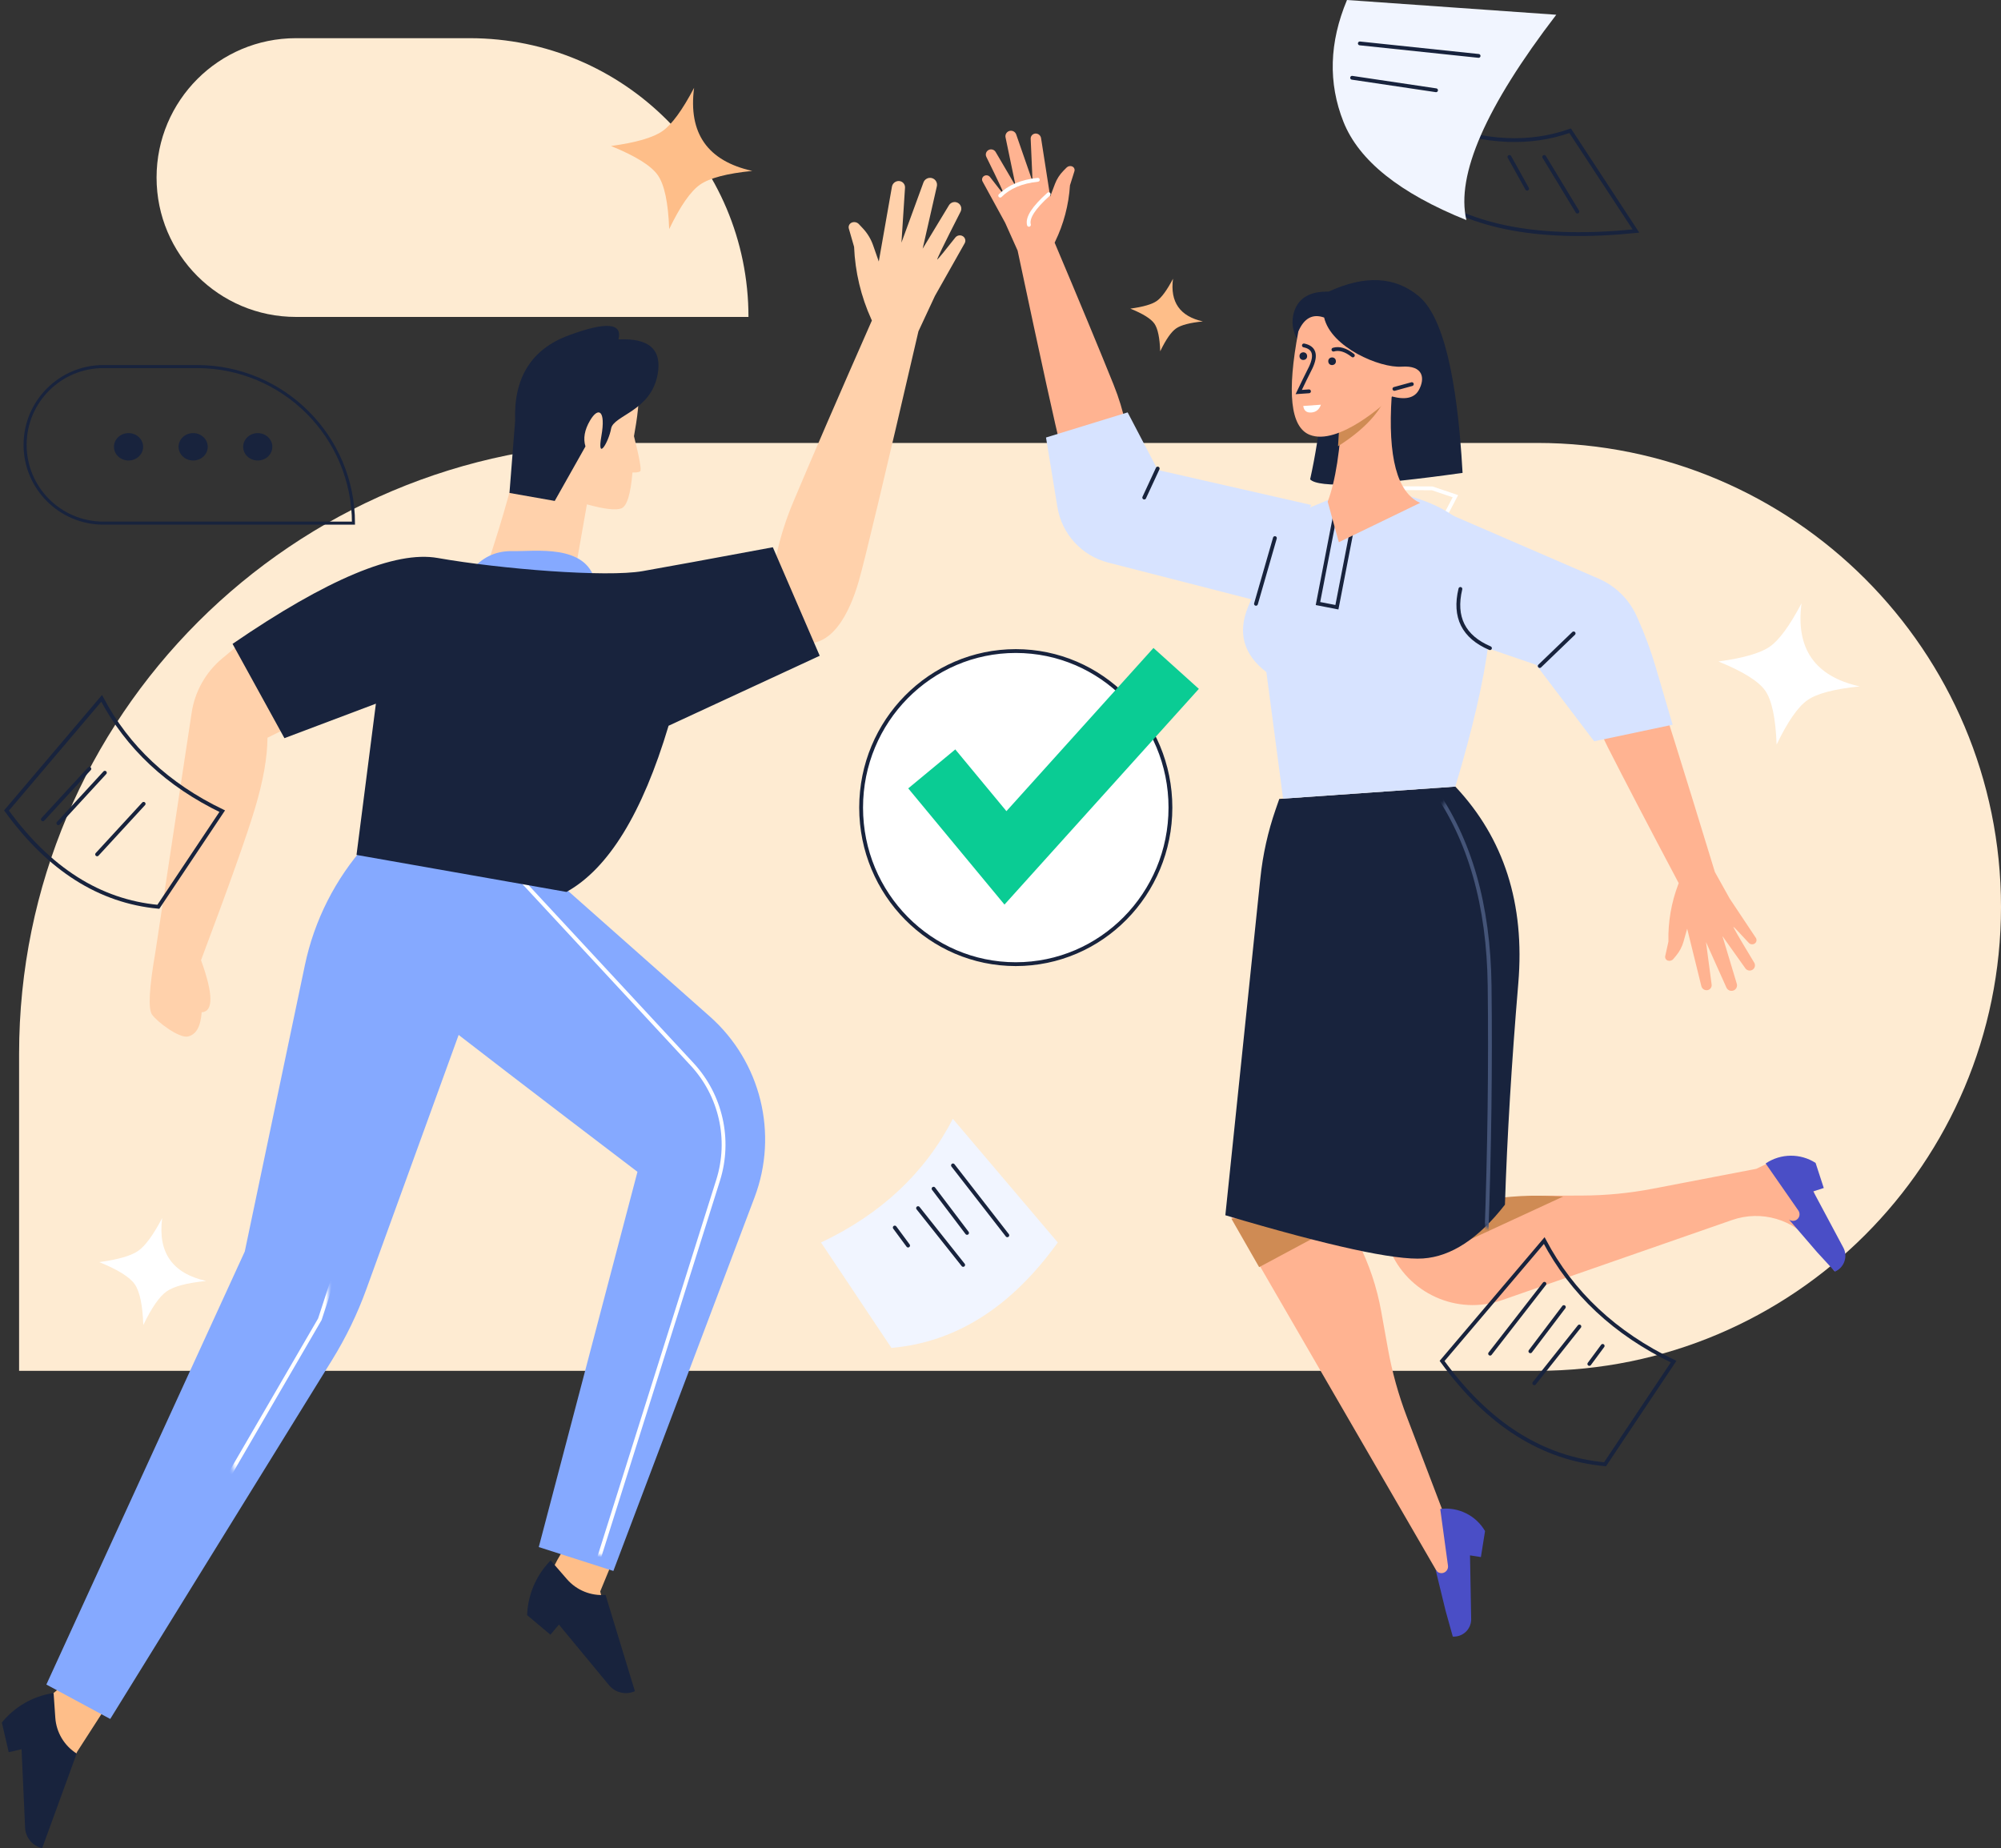 <?xml version="1.0" encoding="UTF-8"?>
<svg width="524px" height="484px" viewBox="0 0 524 484" version="1.1" xmlns="http://www.w3.org/2000/svg" xmlns:xlink="http://www.w3.org/1999/xlink">
    <rect x="0" y="0" width="524" height="484" fill="#333333" stroke="none"/>
    <!-- Generator: Sketch 54.1 (76490) - https://sketchapp.com -->
    <title>Your CV is accepted successfully@1x</title>
    <desc>Created with Sketch.</desc>
    <defs>
        <path d="M13.883,7.81597009e-14 C2.111,14.389 -2.174,31.898 1.026,52.528 C4.226,73.158 6.738,92.359 8.561,110.132 C16.074,118.501 23.524,122.685 30.911,122.685 C38.297,122.685 55.258,117.717 81.792,107.782 L66.483,20.332 C65.418,14.249 63.653,8.31 61.222,2.633 L60.094,1.0457571e-13 L13.883,7.81597009e-14 Z" id="path-1"></path>
        <path d="M-1.42108547e-13,0.964 L19.941,114.638 C21.124,121.383 22.997,127.99 25.531,134.353 L66.436,237.083 L84.473,231.11 L52.997,110.396 L50.518,33.822 C50.131,21.844 46.597,10.18 40.273,2.84217094e-14 L40.273,5.68434189e-14 L-1.42108547e-13,0.964 Z" id="path-3"></path>
        <path d="M47.954,8.509 L96.032,33.574 C111.858,41.826 120.942,58.996 118.859,76.722 L106.655,180.58 L86.189,179.238 L87.491,77.63 C57.569,64.772 35.826,55.312 22.263,49.25 C11.744,37.17 6.34,22.102 6.051,4.046 L47.954,8.509 Z" id="path-5"></path>
    </defs>
    <g id="Page-1" stroke="none" stroke-width="1" fill="none" fill-rule="evenodd">
        <g id="Desktop-HD-Copy-4" transform="translate(-422, -6256)">
            <g id="Your-CV-is-accepted-successfully" transform="translate(410, 6256)">
                <path d="M177,116 L414.5,116 C481.603,116 536,170.397 536,237.5 L536,237.5 C536,304.603 481.603,359 414.5,359 L17,359 L17,276 C17,187.634 88.634,116 177,116 Z" id="Rectangle" fill="#FEEBD2"></path>
                <path d="M126,10 L171.5,10 C191.658,10 208,26.342 208,46.5 L208,46.5 C208,66.658 191.658,83 171.5,83 L53,83 L53,83 C53,42.683 85.683,10 126,10 Z" id="Rectangle" fill="#FEEBD2" transform="translate(130.5, 46.5) scale(-1, 1) translate(-130.5, -46.5) "></path>
                <g id="Group-13" transform="translate(61.5, 116.5) scale(-1, 1) translate(-61.5, -116.5) translate(18, 96)">
                    <path d="M41.438,0 L65.927,3.55271368e-15 C77.248,1.47292589e-15 86.427,9.178 86.427,20.5 L86.427,20.5 C86.427,31.822 77.248,41 65.927,41 L0.438,41 L0.438,41 C0.438,18.356 18.795,4.15957557e-15 41.438,0 Z" id="Rectangle" stroke="#18233D" stroke-width="0.8" stroke-linecap="round"></path>
                    <g id="Group-3" transform="translate(21.682, 17.425)" fill="#18233D">
                        <ellipse id="Oval" cx="3.82" cy="3.587" rx="3.82" ry="3.587"></ellipse>
                        <ellipse id="Oval" cx="20.738" cy="3.587" rx="3.82" ry="3.587"></ellipse>
                        <ellipse id="Oval" cx="37.657" cy="3.587" rx="3.82" ry="3.587"></ellipse>
                    </g>
                </g>
                <g id="Group-5" transform="translate(238, 171)">
                    <ellipse id="Oval" stroke="#18233D" fill="#FFFFFF" stroke-linecap="round" cx="40" cy="40.5" rx="40.5" ry="41"></ellipse>
                    <polyline id="Path-210" stroke="#0ACC94" stroke-width="16" points="18 30.364 37.298 53.663 82 4.05"></polyline>
                </g>
                <g id="Group-6" transform="translate(368.545, 226.009) scale(-1, 1) rotate(4) translate(-368.545, -226.009) translate(242.545, 14.509)">
                    <g id="Group-14" transform="translate(67.374, 316.667) rotate(23) translate(-67.374, -316.667) translate(8.374, 283.667)">
                        <path d="M40.712,-21.269 L39.156,-15.592 C35.817,-3.414 36.096,9.473 39.957,21.496 L43.016,31.022 C44.917,36.942 46.262,43.026 47.034,49.196 L50.456,76.574 L49.964,80.127 C49.358,84.504 52.414,88.543 56.791,89.149 C57.304,89.22 57.824,89.241 58.341,89.212 L82.421,87.845 L73.68,84.628 C66.07,81.827 61.077,74.506 61.247,66.399 L62.582,2.655 C62.844,-9.878 53.218,-20.408 40.712,-21.269 L40.712,-21.269 Z" id="Path-20" fill="#FFB391" transform="translate(59.631, 33.978) rotate(81) translate(-59.631, -33.978) "></path>
                        <path d="M65.644,7.579 L99.804,21.234 L90.357,7.564 C84.385,7.104 79.819,6.875 76.661,6.877 C73.502,6.879 69.83,7.113 65.644,7.579 Z" id="Path-195" fill="#CF8B54" transform="translate(82.724, 14.056) rotate(-24) translate(-82.724, -14.056) "></path>
                        <path d="M-6.447,41.963 L7.925,46.307 C8.835,46.582 9.796,46.067 10.071,45.157 C10.287,44.442 10.017,43.669 9.403,43.243 L9.403,43.243 L19.725,47.563 L26.097,50.478 L26.097,50.478 C25.86,52.965 23.653,54.789 21.167,54.553 C21.044,54.541 20.922,54.524 20.801,54.503 L4.362,51.571 L4.365,54.458 L-2.544,54.45 L-2.544,54.45 C-6.207,51.457 -7.746,46.578 -6.464,42.025 L-6.447,41.963 Z" id="Path-26" fill="#4A4EC6" transform="translate(9.593, 48.268) rotate(81) translate(-9.593, -48.268) "></path>
                    </g>
                    <g id="Group-14" transform="translate(132.972, 353.535) rotate(-57) translate(-132.972, -353.535) translate(68.472, 327.035)">
                        <path d="M62.146,-34.384 L60.59,-28.707 C57.251,-16.528 57.529,-3.642 61.391,8.381 L64.45,17.907 C66.351,23.827 67.696,29.912 68.467,36.081 L71.889,63.46 L71.179,68.593 C70.572,72.969 73.629,77.008 78.005,77.614 C78.049,77.621 78.092,77.626 78.136,77.631 L80.44,77.912 L84.484,-32.846 L62.146,-34.384 Z" id="Path-20" fill="#FFB391" transform="translate(71.38, 21.764) rotate(81) translate(-71.38, -21.764) "></path>
                        <path d="M125.972,26.569 L111.433,28.407 L107.84,5.233 C108.948,4.713 110.068,4.226 111.2,3.772 L125.972,26.569 Z" id="Combined-Shape" fill="#CF8B54"></path>
                        <path d="M0.66,29.502 L15.012,33.829 C15.924,34.104 16.886,33.588 17.161,32.676 C17.377,31.96 17.107,31.186 16.492,30.76 L16.492,30.76 L26.797,35.069 L33.158,37.978 L33.158,37.978 C32.917,40.473 30.7,42.301 28.205,42.06 C28.085,42.049 27.966,42.032 27.848,42.011 L11.444,39.104 L11.443,41.993 L4.541,41.996 L4.541,41.996 C0.886,39.005 -0.647,34.132 0.636,29.588 L0.66,29.502 Z" id="Path-26" fill="#4A4EC6" transform="translate(16.673, 35.792) rotate(134) translate(-16.673, -35.792) "></path>
                    </g>
                    <g id="Path-224" transform="translate(86.22, 193.253)">
                        <mask id="mask-2" fill="white">
                            <use xlink:href="#path-1"></use>
                        </mask>
                        <use id="Mask" fill="#18233D" xlink:href="#path-1"></use>
                        <path d="M8.337,7.10542736e-15 C16.941,14.087 20.637,31.613 19.426,52.578 C18.215,73.544 16.404,95.391 13.994,118.119" stroke="#445478" mask="url(#mask-2)" transform="translate(13.994, 59.06) scale(-1, 1) translate(-13.994, -59.06) "></path>
                    </g>
                    <path d="M100.695,114.913 L94.782,117.394 L106.326,136.138 L114.221,122.184 C123.612,125.409 128.308,127.021 128.308,127.021 C128.308,127.021 126.001,122.464 121.388,113.35 L100.695,114.913 Z" id="Path-185" stroke="#FFFFFF" stroke-linecap="round"></path>
                    <path d="M88.197,133.331 C84.999,143.863 88.968,163.837 100.103,193.253 L145.318,193.253 L147.371,159.891 C153.02,154.888 154.215,149.091 150.954,142.5 C147.694,135.909 143.872,128.357 139.489,119.844 L119.935,113.35 C101.974,116.139 91.394,122.8 88.197,133.331 Z" id="Path-188" fill="#D7E3FF"></path>
                    <polygon id="Rectangle" stroke="#18233D" stroke-linecap="round" transform="translate(127.063, 131.829) rotate(-15) translate(-127.063, -131.829) " points="124.542 119.673 129.597 119.671 129.584 143.984 124.528 143.987"></polygon>
                    <g id="Group" transform="translate(185.839, 84.347) rotate(-65) translate(-185.839, -84.347) translate(111.339, 46.847)">
                        <g id="Group-2" transform="translate(97.778, 34.5) scale(-1, 1) rotate(-76) translate(-97.778, -34.5) translate(85.278, -15)">
                            <path d="M1.827,83.171 C1.827,89.984 3.367,98.52 10.459,98.52 C17.55,98.52 21.244,86.343 19.397,71.184 C18.166,61.078 16.405,47.789 14.116,31.318 L14.314,31.089 C17.671,27.214 20.24,22.721 21.879,17.863 L21.879,17.863 L23.963,14.59 C24.243,14.15 24.145,13.569 23.737,13.245 L23.737,13.245 C23.303,12.901 22.703,12.859 22.225,13.138 L21.207,13.734 C20.014,14.433 18.98,15.374 18.172,16.496 L16.114,19.358 L17.767,3.955 C17.845,3.228 17.356,2.562 16.64,2.418 L16.64,2.418 C15.937,2.277 15.251,2.724 15.096,3.424 L12.674,14.375 L11.729,1.356 C11.674,0.592 11.038,-1.40808894e-16 10.271,0 L10.271,0 C9.508,1.40207859e-16 8.877,0.596 8.834,1.358 L8.096,14.375 L5.342,4.391 C5.144,3.674 4.418,3.239 3.693,3.402 L3.693,3.402 C2.973,3.564 2.513,4.271 2.656,4.995 C4.123,12.413 4.752,15.967 4.544,15.657 C4.343,15.359 3.572,13.595 2.231,10.367 L2.231,10.367 C1.999,9.808 1.39,9.507 0.805,9.662 L0.805,9.662 C0.238,9.812 -0.105,10.388 0.034,10.959 L2.95,22.956 L4.214,30.82 C2.623,61.179 1.827,78.629 1.827,83.171 Z" id="Path-112" fill="#FFB391"></path>
                            <path d="M15.887,18.655 C11.18,21.034 8.826,23.172 8.826,25.067" id="Path-113" stroke="#FFFFFF" stroke-linecap="round"></path>
                            <path d="M3.53,15.74 C6.369,14.101 9.899,13.614 14.122,14.279" id="Path-114" stroke="#FFFFFF" stroke-linecap="round"></path>
                        </g>
                        <path d="M45.781,28.819 L58.94,18.013 L76.049,32.425 L66.175,48.037 C62.357,54.074 55.329,57.282 48.266,56.212 L7.93,50.102 L5.196,21.545 L45.781,28.819 Z" id="Path-197" fill="#D7E3FF" transform="translate(40.622, 37.215) rotate(38) translate(-40.622, -37.215) "></path>
                        <path d="M50.202,33.608 L45.263,40.376" id="Path-10" stroke="#18233D" stroke-linecap="round"></path>
                    </g>
                    <path d="M142.697,141.861 L148.843,125.034" id="Path-215" stroke="#18233D" stroke-linecap="round" transform="translate(145.77, 133.447) scale(-1, 1) translate(-145.77, -133.447) "></path>
                    <g id="Group-2" transform="translate(46.117, 204.536) scale(-1, 1) rotate(-196) translate(-46.117, -204.536) translate(33.617, 155.036)" fill="#FFB391">
                        <path d="M2.676,83.307 C2.676,90.12 4.217,98.656 11.308,98.656 C18.4,98.656 22.094,86.479 20.247,71.32 C19.016,61.214 17.255,47.925 14.966,31.454 L15.164,31.225 C18.521,27.35 21.09,22.857 22.729,17.999 L22.729,17.999 L24.813,14.726 C25.093,14.286 24.995,13.705 24.586,13.381 L24.586,13.381 C24.153,13.037 23.552,12.995 23.075,13.275 L22.057,13.87 C20.864,14.569 19.83,15.51 19.022,16.632 L16.963,19.494 L18.617,4.091 C18.694,3.364 18.206,2.698 17.49,2.554 L17.49,2.554 C16.787,2.413 16.101,2.86 15.946,3.56 L13.524,14.511 L12.579,1.493 C12.524,0.728 11.887,0.136 11.121,0.136 L11.121,0.136 C10.358,0.136 9.727,0.732 9.684,1.494 L8.946,14.511 L6.192,4.527 C5.994,3.811 5.268,3.375 4.543,3.538 L4.543,3.538 C3.822,3.7 3.362,4.407 3.506,5.132 C4.972,12.549 5.602,16.103 5.394,15.793 C5.193,15.495 4.422,13.732 3.081,10.503 L3.081,10.503 C2.849,9.944 2.24,9.643 1.655,9.798 L1.655,9.798 C1.088,9.948 0.745,10.524 0.883,11.095 L3.8,23.092 L5.064,30.956 C3.472,61.315 2.676,78.766 2.676,83.307 Z" id="Path-112"></path>
                    </g>
                    <path d="M97.848,131.687 L69.549,148.737 L44.441,147.502 L34.557,166.041 L48.917,172.323 C53.045,174.13 57.291,175.655 61.625,176.888 L62.349,177.094 C67.001,178.418 71.981,177.951 76.306,175.786 L115.951,155.934 L97.848,131.687 Z" id="Path-196" fill="#D7E3FF" transform="translate(75.254, 154.76) scale(1, -1) rotate(54) translate(-75.254, -154.76) "></path>
                    <path d="M75.851,163.297 L66.401,155.39" id="Path-11" stroke="#18233D" stroke-linecap="round"></path>
                    <g id="Group-3" transform="translate(90.089, 56.643)">
                        <path d="M5.564,57.267 C2.073,31.786 2.885,15.91 8.001,9.642 C13.117,3.374 20.764,1.484 30.942,3.975 C34.674,3.152 37.514,3.694 39.46,5.6 C42.381,8.46 43.698,15 37.413,19.789 C34.173,22.259 40.392,40.58 45.073,51.31 C43.406,53.984 30.237,55.97 5.564,57.267 Z" id="Path-5" fill="#18233D" transform="translate(24.256, 30.09) rotate(7) translate(-24.256, -30.09) "></path>
                        <path d="M19.511,33.46 C21.675,49.294 19.847,58.755 14.027,61.842 L35.98,70.637 L38.152,59.842 C35.741,54.646 33.887,46.504 32.59,35.417 L19.511,33.46 Z" id="Path-2" fill="#FFB391"></path>
                        <path d="M20.522,32.638 L32.261,29.742 C32.286,29.756 32.312,29.771 32.338,29.786 L34.44,45.542 C27.425,41.759 22.786,37.457 20.522,32.638 Z" id="Combined-Shape" fill="#CF8B54"></path>
                        <path d="M42.704,14.824 C46.845,30.569 46.506,39.634 41.687,42.019 C34.458,45.597 21.028,35.025 19.427,33.532 C15.972,34.719 13.603,34.331 12.321,32.37 C10.399,29.427 10.656,25.92 16.364,25.92 C22.073,25.92 34.459,19.603 35.718,11.672 C38.63,10.406 40.959,11.456 42.704,14.824 Z" id="Path" fill="#FFB391"></path>
                        <path d="M41.514,18.589 C38.835,19.335 38.367,21.287 40.11,24.443 C41.33,26.49 42.533,28.566 43.719,30.671 L41.021,30.671" id="Path-4" stroke="#18233D" stroke-linecap="round"></path>
                        <path d="M14.027,30.671 L18.667,31.601" id="Path-6" stroke="#18233D" stroke-linecap="round"></path>
                        <path d="M28.683,21.386 C30.802,20.343 32.565,20.199 33.97,20.953" id="Path-7" stroke="#18233D" stroke-linecap="round" transform="translate(31.326, 20.932) rotate(-16) translate(-31.326, -20.932) "></path>
                        <ellipse id="Oval" fill="#18233D" cx="34.44" cy="23.236" rx="1" ry="1"></ellipse>
                        <ellipse id="Oval" fill="#18233D" cx="41.863" cy="21.377" rx="1" ry="1"></ellipse>
                        <path d="M38.152,34.389 L42.791,34.389 C42.708,35.628 42.048,36.248 40.811,36.248 C39.575,36.248 38.688,35.628 38.152,34.389 Z" id="Path-8" fill="#FFFFFF"></path>
                    </g>
                    <path d="M88.529,157.719 C95.235,154.279 97.449,148.942 95.17,141.706" id="Path-9" stroke="#18233D" stroke-linecap="round"></path>
                </g>
                <path d="M308,80.825 C311.362,80.365 313.67,79.697 314.923,78.819 C316.176,77.942 317.593,76.002 319.175,73 C318.776,76.055 319.229,78.514 320.533,80.376 C321.837,82.239 323.993,83.505 327,84.175 C323.587,84.516 321.243,85.133 319.968,86.025 C318.694,86.917 317.313,88.909 315.825,92 C315.697,88.438 315.186,86.02 314.294,84.745 C313.401,83.47 311.303,82.164 308,80.825 Z" id="Rectangle" fill="#FEBE89"></path>
                <path d="M172,38.238 C178.547,37.343 183.041,36.041 185.481,34.332 C187.922,32.624 190.682,28.846 193.762,23 C192.985,28.949 193.867,33.737 196.406,37.364 C198.946,40.991 203.144,43.457 209,44.762 C202.353,45.426 197.788,46.627 195.306,48.364 C192.825,50.102 190.135,53.981 187.238,60 C186.988,53.064 185.994,48.354 184.256,45.872 C182.518,43.39 178.433,40.845 172,38.238 Z" id="Rectangle" fill="#FEBE89"></path>
                <path d="M462,173.238 C468.547,172.343 473.041,171.041 475.481,169.332 C477.922,167.624 480.682,163.846 483.762,158 C482.985,163.949 483.867,168.737 486.406,172.364 C488.946,175.991 493.144,178.457 499,179.762 C492.353,180.426 487.788,181.627 485.306,183.364 C482.825,185.102 480.135,188.981 477.238,195 C476.988,188.064 475.994,183.354 474.256,180.872 C472.518,178.39 468.433,175.845 462,173.238 Z" id="Rectangle" fill="#FFFFFF"></path>
                <path d="M38,330.531 C42.955,329.854 46.355,328.869 48.202,327.576 C50.049,326.283 52.138,323.424 54.469,319 C53.881,323.502 54.548,327.126 56.47,329.87 C58.392,332.615 61.568,334.481 66,335.469 C60.97,335.971 57.516,336.88 55.637,338.195 C53.759,339.51 51.724,342.445 49.531,347 C49.342,341.751 48.59,338.187 47.275,336.309 C45.96,334.43 42.868,332.504 38,330.531 Z" id="Rectangle" fill="#FFFFFF"></path>
                <g id="Group-7" transform="translate(134.87, 264.251) rotate(10) translate(-134.87, -264.251) translate(40.37, 26.251)">
                    <g id="Group-9" transform="translate(155.587, 389.346) scale(-1, 1) rotate(-30) translate(-155.587, -389.346) translate(136.087, 376.846)">
                        <path d="M25.898,0 L23.751,6.768 L5.124,20.039 L22.888,20.039 C30.177,20.039 36.411,14.799 37.664,7.619 L38.753,1.381" id="Path-44" fill="#FEBE89"></path>
                        <path d="M0.061,8.879 L6.484,9.902 C10.282,10.506 14.141,9.265 16.874,6.56 L16.874,6.56 L38.98,20.937 L38.98,20.937 C37.853,23.265 35.31,24.554 32.767,24.087 L12.525,20.365 L12.525,23.82 L4.551,23.82 L4.551,23.82 C1.324,19.691 -0.282,14.525 0.035,9.294 L0.061,8.879 Z" id="Path-26" fill="#18233D" transform="translate(19.49, 15.377) scale(-1, 1) translate(-19.49, -15.377) "></path>
                    </g>
                    <g id="Group-9" transform="translate(23.949, 447.703) scale(-1, 1) rotate(-67) translate(-23.949, -447.703) translate(0.449, 432.203)">
                        <path d="M33.923,0.7 L22.565,12.382 L5.124,26.118 L24.239,26.118 C30.36,26.118 35.867,22.399 38.153,16.72 C38.398,16.112 38.654,15.525 38.919,14.959 C40.369,11.871 42.988,7.578 46.778,2.081" id="Path-44" fill="#FEBE89"></path>
                        <path d="M0.061,14.959 L6.484,15.981 C10.282,16.586 14.141,15.345 16.874,12.64 L16.874,12.64 L38.98,27.017 L38.98,27.017 C37.853,29.345 35.31,30.634 32.767,30.166 L12.525,26.445 L12.525,29.9 L4.551,29.9 L4.551,29.9 C1.324,25.771 -0.282,20.604 0.035,15.373 L0.061,14.959 Z" id="Path-26" fill="#18233D" transform="translate(19.49, 21.457) scale(-1, 1) translate(-19.49, -21.457) "></path>
                    </g>
                    <g id="Path-225-+-Path-226-Mask" transform="translate(16.175, 200.338)">
                        <mask id="mask-4" fill="white">
                            <use xlink:href="#path-3"></use>
                        </mask>
                        <use id="Mask" fill="#85A9FF" transform="translate(42.236, 118.541) scale(-1, 1) translate(-42.236, -118.541) " xlink:href="#path-3"></use>
                        <polygon id="Path-225" fill="#4873DB" opacity="0.219" mask="url(#mask-4)" points="67.448 95.244 59.399 21.692 76.671 40.226"></polygon>
                        <polyline id="Path-226" stroke="#FFFFFF" mask="url(#mask-4)" points="66.031 39.132 53.918 124.459 12.581 237.083"></polyline>
                    </g>
                    <g id="Path-227" transform="translate(56.841, 192.93)">
                        <mask id="mask-6" fill="white">
                            <use xlink:href="#path-5"></use>
                        </mask>
                        <use id="Mask" fill="#85A9FF" transform="translate(62.603, 92.313) rotate(4) translate(-62.603, -92.313) " xlink:href="#path-5"></use>
                        <path d="M43.807,8.373 L97.625,49.165 C106.505,55.894 111.089,66.871 109.635,77.917 L95.304,186.751" stroke="#FFFFFF" mask="url(#mask-6)"></path>
                    </g>
                    <g id="Group-4" transform="translate(78.854, 55.446)">
                        <path d="M0,68.079 C2.166,53.448 3.249,42.067 3.249,33.939 C3.249,21.746 3.269,12.105 16.469,10.637 C23.765,9.826 28.258,9.536 30.379,13.392 C32.095,16.512 32.088,23.283 32.088,27.316 C34.569,32.857 35.633,35.786 35.28,36.105 C34.928,36.424 34.284,36.636 33.348,36.742 C33.873,42.488 33.453,45.75 32.088,46.529 C30.723,47.308 27.711,47.481 23.051,47.046 C23.051,57.272 23.051,64.283 23.051,68.079 C23.051,71.875 15.367,71.875 0,68.079 Z" id="Path-216" fill="#FFD1AB"></path>
                        <path d="M2.561,47.622 L14.596,47.622 L20.042,32.169 C19.052,30.241 19.052,27.945 20.042,25.283 C21.527,21.291 23.677,21.818 23.677,28.788 C23.677,35.759 25.844,29.929 25.844,26.398 C25.844,22.868 35.383,20.076 35.383,10.229 C35.383,3.664 31.481,1.28 23.677,3.078 C24.033,-1.39 19.706,-0.994 10.695,4.268 C1.685,9.529 -1.632,17.703 0.744,28.788 L2.561,47.622 Z" id="Path-217" fill="#18233D"></path>
                    </g>
                    <path d="M75.575,123.989 C77.749,120.58 80.822,118.565 84.793,117.943 C90.75,117.01 103.318,112.711 107.478,121.807 L75.575,123.989 Z" id="Path-218" fill="#85A9FF"></path>
                    <g id="Group-2" transform="translate(166.905, 65.543) scale(-1, 1) rotate(-6) translate(-166.905, -65.543) translate(151.405, 2.043)" fill="#FFD1AB">
                        <path d="M2.306,106.716 C2.306,115.458 4.25,126.41 13.202,126.41 C22.154,126.41 26.817,110.786 24.485,91.336 C22.931,78.369 20.709,61.318 17.819,40.184 L18.035,39.93 C22.295,34.93 25.549,29.154 27.618,22.92 L27.618,22.92 L30.252,18.715 C30.605,18.151 30.481,17.412 29.963,16.995 L29.963,16.995 C29.417,16.555 28.655,16.501 28.052,16.859 L26.77,17.622 C25.264,18.519 23.962,19.721 22.949,21.152 L20.34,24.838 L22.43,5.049 C22.527,4.13 21.91,3.288 21.004,3.103 L21.004,3.103 C20.119,2.922 19.254,3.486 19.062,4.369 L15.998,18.444 L14.804,1.712 C14.735,0.748 13.933,6.81436367e-16 12.965,0 L12.965,0 C12.002,-6.78570759e-16 11.207,0.752 11.153,1.714 L10.22,18.444 L6.737,5.611 C6.491,4.706 5.576,4.157 4.662,4.366 L4.662,4.366 C3.751,4.574 3.169,5.467 3.348,6.385 C5.203,15.919 5.999,20.487 5.736,20.09 C5.482,19.707 4.507,17.438 2.809,13.285 L2.809,13.285 C2.521,12.58 1.753,12.199 1.017,12.397 L1.017,12.397 C0.299,12.59 -0.135,13.319 0.038,14.042 L3.724,29.454 L5.32,39.544 C3.31,78.498 2.306,100.889 2.306,106.716 Z" id="Path-112"></path>
                    </g>
                    <path d="M18.73,154.236 L14.887,158.775 C11.247,163.074 9.312,168.56 9.448,174.191 L10.978,237.603 C11.008,247.173 11.67,252.593 12.964,253.864 C14.709,255.578 20.974,258.702 23.121,257.9 C25.203,257.121 26.048,254.825 25.656,251.01 C28.683,250.26 27.838,245.791 23.121,237.603 C26.933,217.262 29.271,203.368 30.137,195.92 C31.002,188.471 31.002,182.234 30.137,177.207 L41.868,168.595 L18.73,154.236 Z" id="Path-219" fill="#FFD1AB"></path>
                    <path d="M16.864,154.584 C38.269,133.599 54.593,123.106 65.836,123.106 C82.7,123.106 110.258,120.455 119.278,117.185 C125.291,115.005 136.134,110.975 151.806,105.095 L168.829,130.951 L133.034,155.874 C130.265,179.649 124.007,195.484 114.259,203.378 L58.43,203.378 L56.549,163.491 L34.532,176.545 L16.864,154.584 Z" id="Path-214" fill="#18233D"></path>
                </g>
                <g id="Group-12" transform="translate(227, 293)">
                    <path d="M0,32.391 C15.732,24.945 27.237,14.147 34.516,0 L62,32.391 C49.826,49.321 35.306,58.523 18.44,60 L0,32.391 Z" id="Path-174" fill="#F1F5FF"></path>
                    <path d="M34.557,12.203 L48.787,30.508" id="Path-183" stroke="#18233D" stroke-linecap="round"></path>
                    <path d="M29.475,18.305 L38.242,29.882" id="Path-183" stroke="#18233D" stroke-linecap="round"></path>
                    <path d="M25.41,23.39 L37.225,38.263" id="Path-183" stroke="#18233D" stroke-linecap="round"></path>
                    <path d="M19.311,28.475 L22.802,33.196" id="Path-183" stroke="#18233D" stroke-linecap="round"></path>
                </g>
                <g id="Group-12" transform="translate(420, 354) scale(-1, 1) translate(-420, -354) translate(389, 324)" stroke="#18233D">
                    <path d="M0.737,32.594 L18.69,59.475 C35.172,57.941 49.391,48.933 61.365,32.416 L34.616,0.89 C27.351,14.657 16.053,25.228 0.737,32.594 Z" id="Path-174"></path>
                    <path d="M34.557,12.203 L48.787,30.508" id="Path-183" stroke-linecap="round"></path>
                    <path d="M29.475,18.305 L38.242,29.882" id="Path-183" stroke-linecap="round"></path>
                    <path d="M25.41,23.39 L37.225,38.263" id="Path-183" stroke-linecap="round"></path>
                    <path d="M19.311,28.475 L22.802,33.196" id="Path-183" stroke-linecap="round"></path>
                </g>
                <g id="Group-14" transform="translate(13, 182)" stroke="#18233D">
                    <path d="M0.804,30.434 L17.528,55.475 C32.884,54.04 46.134,45.645 57.297,30.257 L32.381,0.89 C25.602,13.714 15.072,23.565 0.804,30.434 Z" id="Path-174" transform="translate(28.999, 28) scale(-1, 1) translate(-28.999, -28) "></path>
                    <path d="M10.219,32.582 L22.401,19.345" id="Path-175" stroke-linecap="round"></path>
                    <path d="M14.28,33.6 L26.461,20.364" id="Path-175" stroke-linecap="round"></path>
                    <path d="M24.431,41.745 L36.613,28.509" id="Path-175" stroke-linecap="round"></path>
                </g>
                <g id="Group-8" transform="translate(361, 0)">
                    <path d="M27.26,32.713 C39.996,37.448 51.634,37.957 62.175,34.239 L79.405,60.508 C54.742,63.017 36.274,59.649 24.002,50.404 L27.26,32.713 Z" id="Path-221" stroke="#18233D" stroke-linecap="round"></path>
                    <path d="M3.736,-1.13686838e-13 L58.536,3.864 C40.083,27.941 32.239,45.866 35.003,57.64 C17.559,50.623 6.824,42.036 2.801,31.877 C-1.223,21.719 -0.911,11.093 3.736,-1.13686838e-13 Z" id="Path-220" fill="#F1F5FF"></path>
                    <path d="M7.1,11.368 L38.197,14.64" id="Path-222" stroke="#18233D" stroke-linecap="round"></path>
                    <path d="M5.074,20.368 L27.057,23.64" id="Path-222" stroke="#18233D" stroke-linecap="round"></path>
                    <path d="M55.384,41.096 L64.072,55.418" id="Path-223" stroke="#18233D" stroke-linecap="round"></path>
                    <path d="M46.271,41.096 L50.908,49.418" id="Path-223" stroke="#18233D" stroke-linecap="round"></path>
                </g>
            </g>
        </g>
    </g>
</svg>